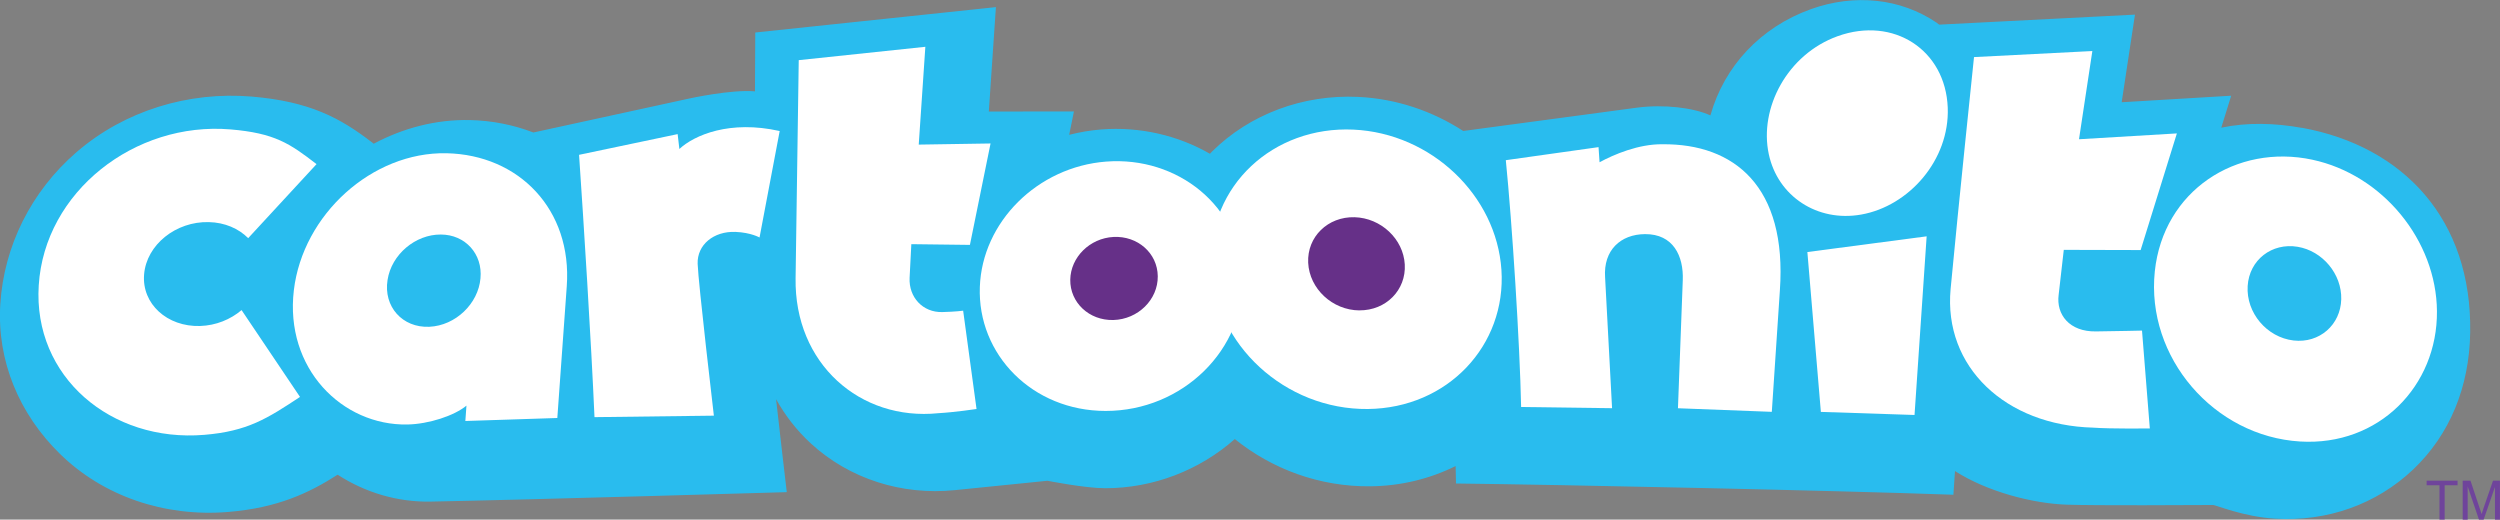 <svg xmlns="http://www.w3.org/2000/svg" height="124.71" width="600" viewBox="0 0 158.75 32.995"><rect x="0" y="0" width="158.75" height="32.995" fill="#808080" stroke="none"/><g transform="translate(165.55 68.75)"><path d="m-19.376-60.63c-1.731-.312-3.466-.36-5.124-.013l.631-2.03-6.955.415.844-5.564-12.435.636c-.054-.039-.103-.087-.16-.125-2.289-1.547-5.202-1.858-7.989-.856-3.21 1.155-5.502 3.638-6.375 6.745-1.084-.494-2.958-.715-4.647-.494l-11.05 1.483c-1.951-1.264-4.241-2.053-6.683-2.165-3.501-.161-6.877 1.103-9.269 3.472-.048.044-.087.093-.131.14-2.044-1.176-4.455-1.731-6.887-1.545-.703.055-1.386.173-2.051.342l.301-1.484-5.404.005.45-6.63-15.28 1.612-.02 3.737c-1.52-.132-4.17.454-4.17.454l-9.9 2.158c-1.26-.482-2.62-.76-4.05-.79-2.15-.043-4.23.513-6.09 1.503l-.09-.071c-2.03-1.566-3.97-2.613-7.66-2.923-4-.334-8.06.886-11.12 3.529-2.89 2.495-4.61 5.984-4.84 9.639-.23 3.631 1.22 7.01 3.78 9.513 2.73 2.682 6.63 4.03 10.69 3.696 3.14-.259 5.13-1.202 6.95-2.366 1.75 1.134 3.8 1.749 5.9 1.708 6.45-.123 22.62-.6 22.62-.6s-.61-5.222-.68-5.904c.58 1.044 1.32 1.996 2.22 2.822 2.42 2.223 5.75 3.301 9.14 2.954 0 0 5.873-.595 5.873-.595s2.388.474 3.666.474c3.042 0 5.985-1.135 8.231-3.122 2.352 1.894 5.359 3.034 8.605 3 1.942-.019 3.775-.473 5.417-1.286l.023 1.108c6.723.079 23.924.438 31.585.714l.102-1.504c2.054 1.319 4.962 2.066 7.105 2.135 1.909.063 7.988.027 9.287.02.157 0 1.949.75 3.92.868 3.326.202 6.446-.908 8.78-3.122 2.331-2.212 3.565-5.243 3.623-8.678.126-7.207-4.253-11.849-10.682-13.02" fill="#29bcee"/><g fill="#fff"><path d="m-152.85-48.05c-2.08.06-3.7-1.4-3.55-3.271.15-1.886 2.02-3.38 4.11-3.326 1.02.022 1.9.415 2.5 1.019l4.34-4.7c-1.7-1.314-2.66-1.97-5.47-2.206-6.07-.508-11.8 3.959-12.17 9.902-.37 5.805 4.59 9.985 10.51 9.494 2.75-.227 4-1.035 6.08-2.408l-3.71-5.514c-.7.595-1.63.98-2.64 1.01"/><path d="m-103.96-53.2l1.31-6.44-4.56.072.42-6.211-8.04.848-.2 13.834c-.09 5.439 4.1 9.09 9.06 8.585 1.08-.062 2.43-.267 2.43-.267l-.85-6.243s-.44.066-1.32.088c-1.24.034-2.14-.939-2.08-2.177l.11-2.135z"/><path d="m-43.977-42.4l-5.948-.195-.857-10.152 7.574-.997z"/><path d="m-41.868-61.911c.124 3.316-2.462 6.25-5.498 6.785-2.779.493-5.295-1.157-5.866-3.836-.627-2.927 1.183-6.344 4.373-7.491 3.546-1.275 6.851.865 6.991 4.542"/><path d="m-29.619-52.872l2.301-7.407-6.215.37.847-5.601-7.514.384s-1.024 9.786-1.486 14.728c-.46 4.946 3.494 8.656 9.05 8.802 1.118.084 3.6.052 3.6.052l-.496-6.215s-1.565.038-2.921.053c-1.693.029-2.536-1.076-2.372-2.326l.326-2.853z"/><path d="m-19.908-47.13c-1.699-.197-3.02-1.762-2.915-3.46.102-1.663 1.542-2.761 3.172-2.49 1.588.263 2.811 1.739 2.77 3.331-.039 1.619-1.378 2.809-3.03 2.619m1.201-11.478c-4.837-1.036-9.471 1.97-10.01 7.088-.571 5.467 3.758 10.476 9.229 10.805 5 .303 8.727-3.528 8.687-8.275-.035-4.485-3.442-8.664-7.911-9.618"/><path d="m-138.29-48c-1.71.074-2.92-1.285-2.65-2.973.25-1.63 1.78-2.896 3.38-2.885 1.55.001 2.67 1.236 2.52 2.784-.14 1.606-1.58 3-3.25 3.074m1.09-11.02c-4.73-.094-9.12 3.899-9.69 8.696-.59 4.97 3.07 8.607 7.21 8.529 1.36-.026 2.98-.559 3.75-1.198l-.07.975 5.84-.19.6-8.369c.35-4.847-3.02-8.347-7.64-8.443"/><path d="m-122.41-59.29l-.11-.945-6.26 1.316c.3 4.388.77 11.832.98 16.657l7.58-.094s-.99-8.434-1.03-9.642c-.04-1.213 1.02-2.078 2.4-2.027.99.041 1.53.356 1.53.356l1.28-6.761c-3.16-.709-5.41.251-6.37 1.14"/><path d="m-59.983-59.59c-1.507-.021-3.093.65-3.995 1.143l-.065-.961-5.888.829c.396 3.937.893 11.656.972 15.673l5.775.076-.443-8.318c-.115-1.706.977-2.726 2.536-2.736 1.792-.013 2.457 1.39 2.397 2.928l-.306 8.129 5.96.228.512-7.708c.466-6.602-2.896-9.326-7.455-9.283"/><path d="m-95.31-58.49c-4.356.335-7.873 3.833-8.02 7.959-.16 4.283 3.332 7.875 7.992 7.875 4.878 0 8.866-3.899 8.7-8.536-.162-4.454-4.123-7.646-8.669-7.298"/><path d="m-79.6-60.52c-5.102-.235-9.217 3.561-9.04 8.565.178 5.088 4.707 9.231 9.949 9.176 5.071-.054 8.8-4.04 8.482-8.838-.314-4.724-4.455-8.674-9.392-8.903"/></g><g fill="#663088"><path d="m-94.85-48.43c-1.543.04-2.758-1.113-2.738-2.558.022-1.43 1.241-2.638 2.747-2.716 1.53-.079 2.794 1.028 2.809 2.495.017 1.485-1.255 2.736-2.818 2.779"/><path d="m-79.23-49.04c-1.711-.015-3.172-1.373-3.251-3.03-.075-1.643 1.251-2.933 2.947-2.887 1.677.047 3.096 1.384 3.187 2.997.093 1.622-1.19 2.931-2.883 2.917"/></g><g fill="#6f449b"><path d="m-10.643-35.752v-2.186h-.815v-.291h1.964v.291h-.82v2.186z"/><path d="m-9.169-35.752v-2.477h.495l.585 1.754c.055.164.095.284.121.366.027-.09.071-.222.13-.396l.595-1.724h.44v2.477h-.317v-2.074l-.72 2.074h-.296l-.716-2.109v2.109z"/></g></g></svg>